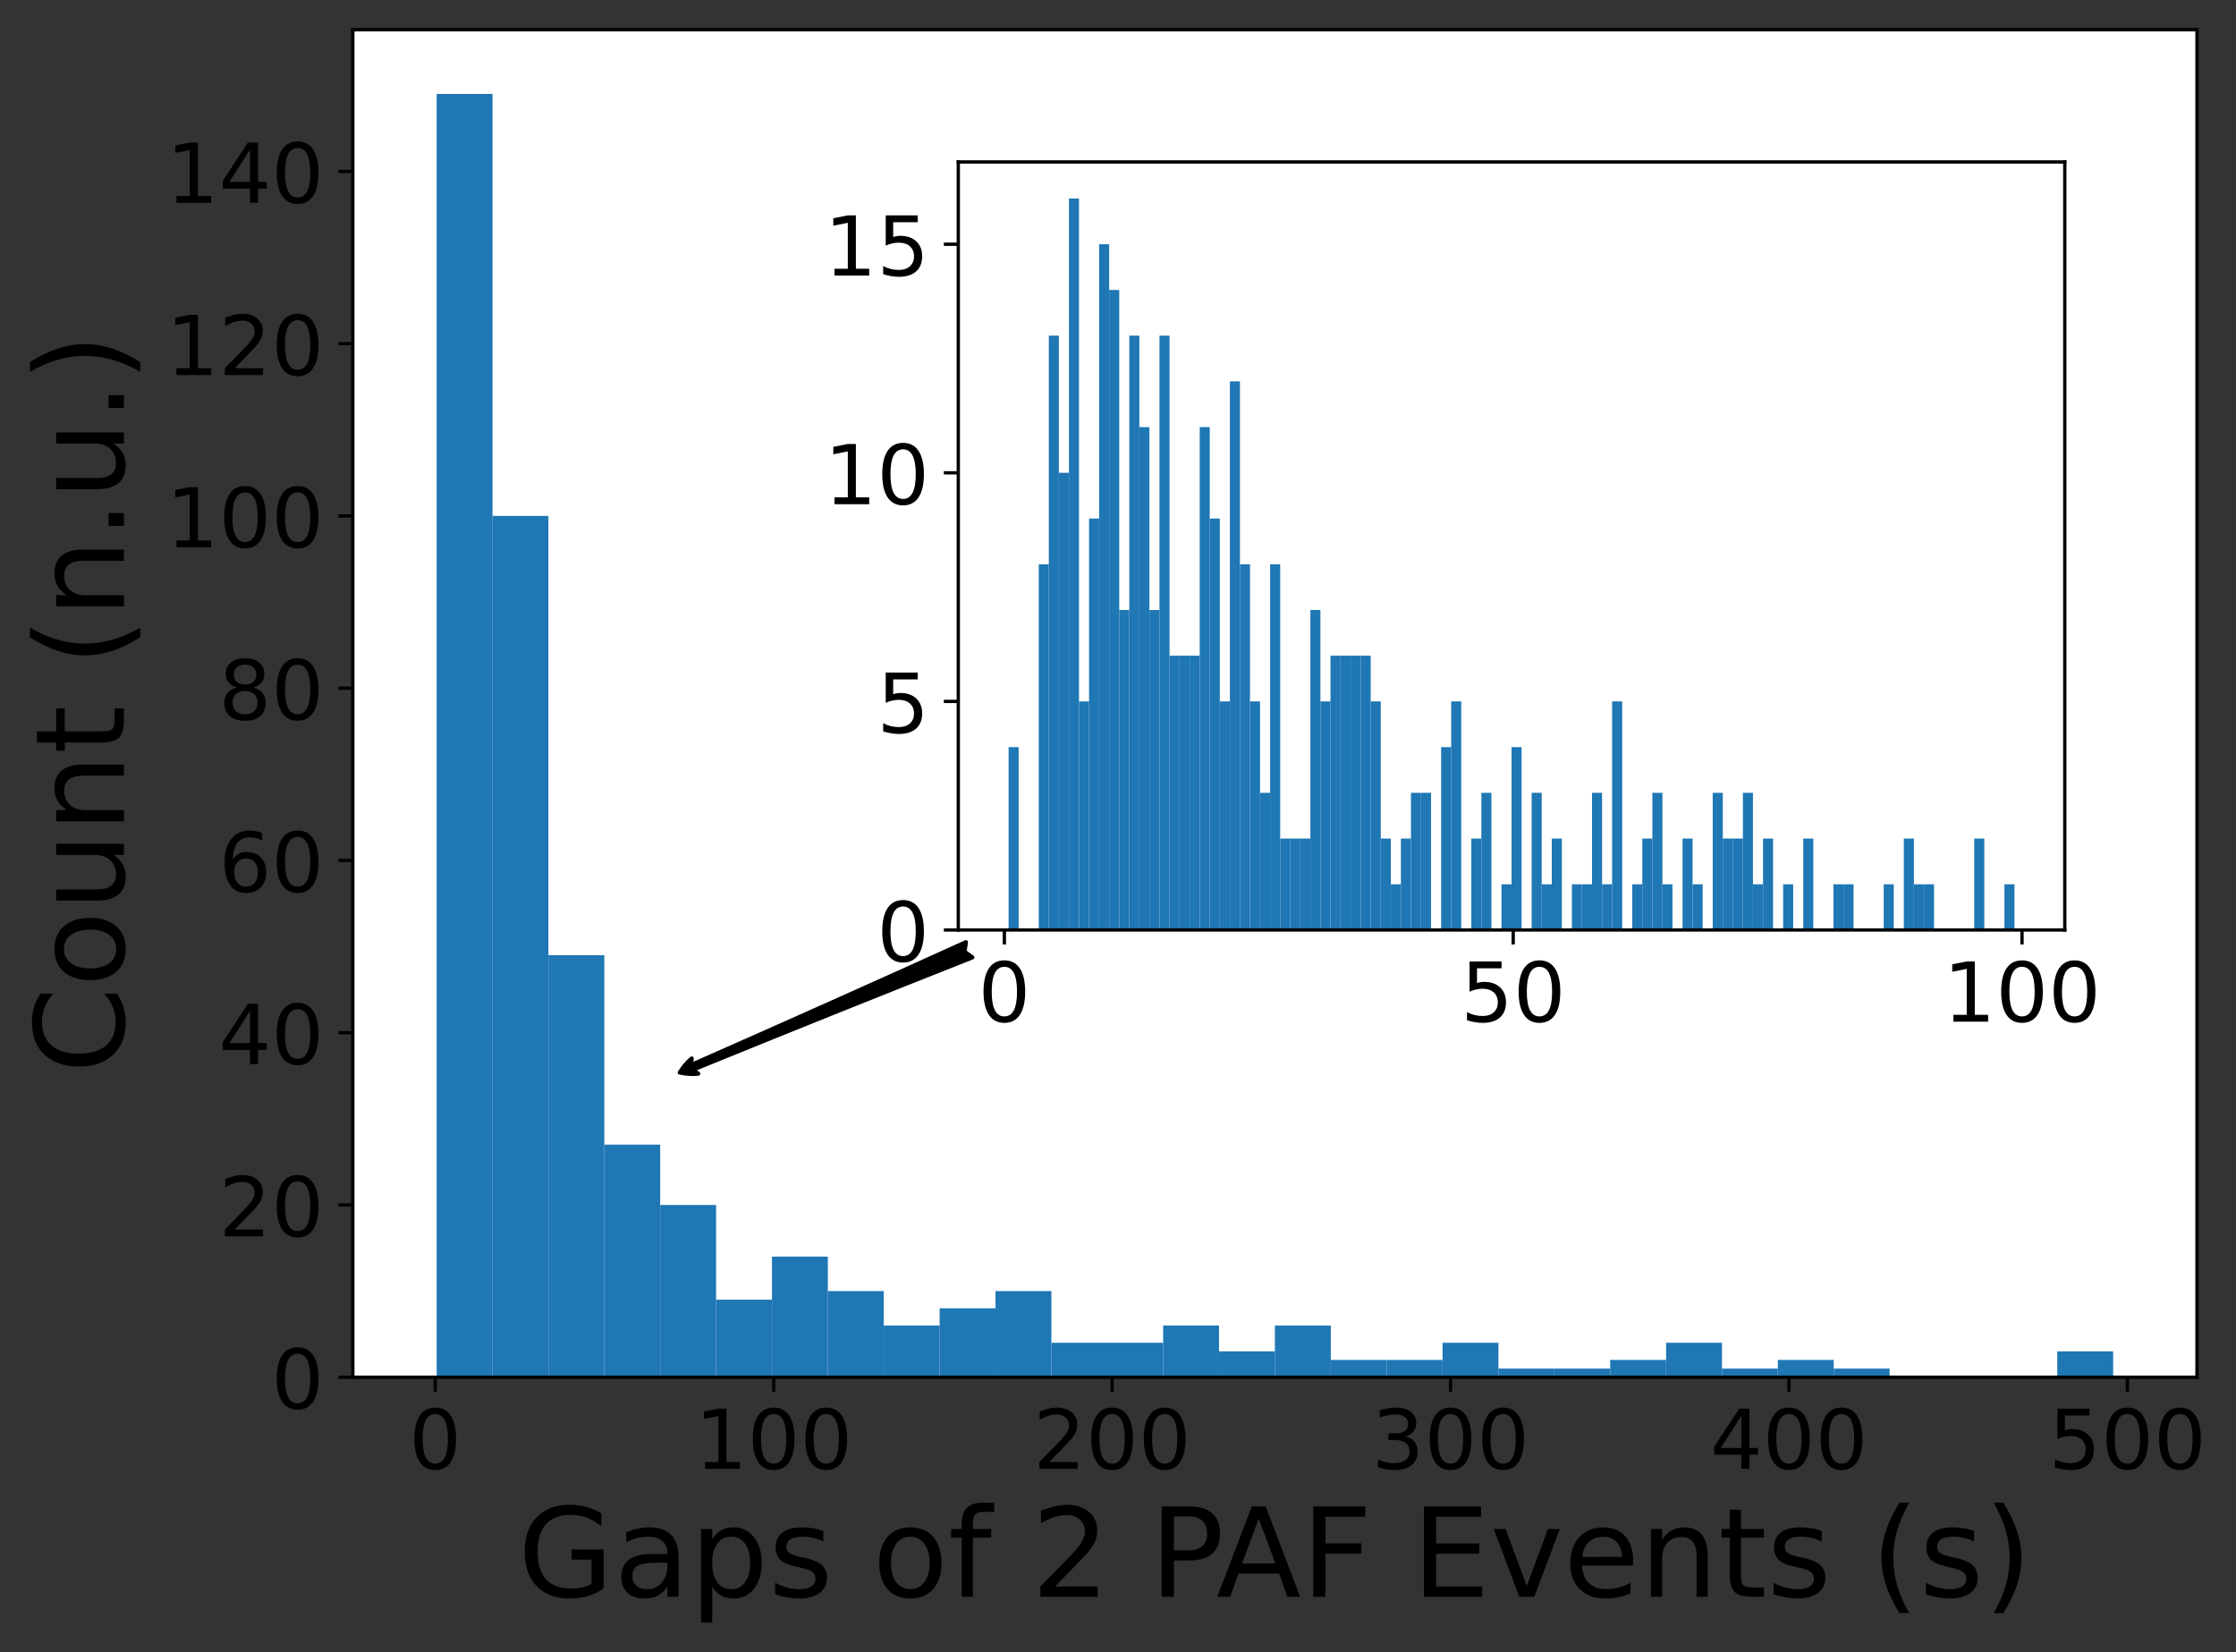 <?xml version="1.0" encoding="utf-8" standalone="no"?>
<!DOCTYPE svg PUBLIC "-//W3C//DTD SVG 1.1//EN"
  "http://www.w3.org/Graphics/SVG/1.1/DTD/svg11.dtd">
<!-- Created with matplotlib (https://matplotlib.org/) -->
<svg height="399.951pt" version="1.1" viewBox="0 0 541.255 399.951" width="541.255pt" xmlns="http://www.w3.org/2000/svg" xmlns:xlink="http://www.w3.org/1999/xlink">
 <rect x="0" y="0" width="541.255" height="399.951" fill="#333333" stroke="none"/>
 <defs>
  <style type="text/css">*{stroke-linecap:butt;stroke-linejoin:round;}</style>
 </defs>
 <g id="figure_1">
  <g id="patch_1">
   <path d="M 0 399.951 
L 541.255 399.951 
L 541.255 0 
L 0 0 
z
" style="fill:none;"/>
  </g>
  <g id="axes_1">
   <g id="patch_2">
    <path d="M 85.409 333.36 
L 531.809 333.36 
L 531.809 7.2 
L 85.409 7.2 
z
" style="fill:#ffffff;"/>
   </g>
   <g id="patch_3">
    <path clip-path="url(#p4ff39111a4)" d="M 105.7 333.36 
L 119.228 333.36 
L 119.228 22.731 
L 105.7 22.731 
z
" style="fill:#1f77b4;"/>
   </g>
   <g id="patch_4">
    <path clip-path="url(#p4ff39111a4)" d="M 119.228 333.36 
L 132.755 333.36 
L 132.755 124.884 
L 119.228 124.884 
z
" style="fill:#1f77b4;"/>
   </g>
   <g id="patch_5">
    <path clip-path="url(#p4ff39111a4)" d="M 132.755 333.36 
L 146.282 333.36 
L 146.282 231.207 
L 132.755 231.207 
z
" style="fill:#1f77b4;"/>
   </g>
   <g id="patch_6">
    <path clip-path="url(#p4ff39111a4)" d="M 146.282 333.36 
L 159.809 333.36 
L 159.809 277.072 
L 146.282 277.072 
z
" style="fill:#1f77b4;"/>
   </g>
   <g id="patch_7">
    <path clip-path="url(#p4ff39111a4)" d="M 159.809 333.36 
L 173.337 333.36 
L 173.337 291.665 
L 159.809 291.665 
z
" style="fill:#1f77b4;"/>
   </g>
   <g id="patch_8">
    <path clip-path="url(#p4ff39111a4)" d="M 173.337 333.36 
L 186.864 333.36 
L 186.864 314.597 
L 173.337 314.597 
z
" style="fill:#1f77b4;"/>
   </g>
   <g id="patch_9">
    <path clip-path="url(#p4ff39111a4)" d="M 186.864 333.36 
L 200.391 333.36 
L 200.391 304.173 
L 186.864 304.173 
z
" style="fill:#1f77b4;"/>
   </g>
   <g id="patch_10">
    <path clip-path="url(#p4ff39111a4)" d="M 200.391 333.36 
L 213.918 333.36 
L 213.918 312.512 
L 200.391 312.512 
z
" style="fill:#1f77b4;"/>
   </g>
   <g id="patch_11">
    <path clip-path="url(#p4ff39111a4)" d="M 213.918 333.36 
L 227.446 333.36 
L 227.446 320.851 
L 213.918 320.851 
z
" style="fill:#1f77b4;"/>
   </g>
   <g id="patch_12">
    <path clip-path="url(#p4ff39111a4)" d="M 227.446 333.36 
L 240.973 333.36 
L 240.973 316.682 
L 227.446 316.682 
z
" style="fill:#1f77b4;"/>
   </g>
   <g id="patch_13">
    <path clip-path="url(#p4ff39111a4)" d="M 240.973 333.36 
L 254.5 333.36 
L 254.5 312.512 
L 240.973 312.512 
z
" style="fill:#1f77b4;"/>
   </g>
   <g id="patch_14">
    <path clip-path="url(#p4ff39111a4)" d="M 254.5 333.36 
L 268.028 333.36 
L 268.028 325.021 
L 254.5 325.021 
z
" style="fill:#1f77b4;"/>
   </g>
   <g id="patch_15">
    <path clip-path="url(#p4ff39111a4)" d="M 268.028 333.36 
L 281.555 333.36 
L 281.555 325.021 
L 268.028 325.021 
z
" style="fill:#1f77b4;"/>
   </g>
   <g id="patch_16">
    <path clip-path="url(#p4ff39111a4)" d="M 281.555 333.36 
L 295.082 333.36 
L 295.082 320.851 
L 281.555 320.851 
z
" style="fill:#1f77b4;"/>
   </g>
   <g id="patch_17">
    <path clip-path="url(#p4ff39111a4)" d="M 295.082 333.36 
L 308.609 333.36 
L 308.609 327.106 
L 295.082 327.106 
z
" style="fill:#1f77b4;"/>
   </g>
   <g id="patch_18">
    <path clip-path="url(#p4ff39111a4)" d="M 308.609 333.36 
L 322.137 333.36 
L 322.137 320.851 
L 308.609 320.851 
z
" style="fill:#1f77b4;"/>
   </g>
   <g id="patch_19">
    <path clip-path="url(#p4ff39111a4)" d="M 322.137 333.36 
L 335.664 333.36 
L 335.664 329.19 
L 322.137 329.19 
z
" style="fill:#1f77b4;"/>
   </g>
   <g id="patch_20">
    <path clip-path="url(#p4ff39111a4)" d="M 335.664 333.36 
L 349.191 333.36 
L 349.191 329.19 
L 335.664 329.19 
z
" style="fill:#1f77b4;"/>
   </g>
   <g id="patch_21">
    <path clip-path="url(#p4ff39111a4)" d="M 349.191 333.36 
L 362.718 333.36 
L 362.718 325.021 
L 349.191 325.021 
z
" style="fill:#1f77b4;"/>
   </g>
   <g id="patch_22">
    <path clip-path="url(#p4ff39111a4)" d="M 362.718 333.36 
L 376.246 333.36 
L 376.246 331.275 
L 362.718 331.275 
z
" style="fill:#1f77b4;"/>
   </g>
   <g id="patch_23">
    <path clip-path="url(#p4ff39111a4)" d="M 376.246 333.36 
L 389.773 333.36 
L 389.773 331.275 
L 376.246 331.275 
z
" style="fill:#1f77b4;"/>
   </g>
   <g id="patch_24">
    <path clip-path="url(#p4ff39111a4)" d="M 389.773 333.36 
L 403.3 333.36 
L 403.3 329.19 
L 389.773 329.19 
z
" style="fill:#1f77b4;"/>
   </g>
   <g id="patch_25">
    <path clip-path="url(#p4ff39111a4)" d="M 403.3 333.36 
L 416.828 333.36 
L 416.828 325.021 
L 403.3 325.021 
z
" style="fill:#1f77b4;"/>
   </g>
   <g id="patch_26">
    <path clip-path="url(#p4ff39111a4)" d="M 416.828 333.36 
L 430.355 333.36 
L 430.355 331.275 
L 416.828 331.275 
z
" style="fill:#1f77b4;"/>
   </g>
   <g id="patch_27">
    <path clip-path="url(#p4ff39111a4)" d="M 430.355 333.36 
L 443.882 333.36 
L 443.882 329.19 
L 430.355 329.19 
z
" style="fill:#1f77b4;"/>
   </g>
   <g id="patch_28">
    <path clip-path="url(#p4ff39111a4)" d="M 443.882 333.36 
L 457.409 333.36 
L 457.409 331.275 
L 443.882 331.275 
z
" style="fill:#1f77b4;"/>
   </g>
   <g id="patch_29">
    <path clip-path="url(#p4ff39111a4)" d="M 457.409 333.36 
L 470.937 333.36 
L 470.937 333.36 
L 457.409 333.36 
z
" style="fill:#1f77b4;"/>
   </g>
   <g id="patch_30">
    <path clip-path="url(#p4ff39111a4)" d="M 470.937 333.36 
L 484.464 333.36 
L 484.464 333.36 
L 470.937 333.36 
z
" style="fill:#1f77b4;"/>
   </g>
   <g id="patch_31">
    <path clip-path="url(#p4ff39111a4)" d="M 484.464 333.36 
L 497.991 333.36 
L 497.991 333.36 
L 484.464 333.36 
z
" style="fill:#1f77b4;"/>
   </g>
   <g id="patch_32">
    <path clip-path="url(#p4ff39111a4)" d="M 497.991 333.36 
L 511.518 333.36 
L 511.518 327.106 
L 497.991 327.106 
z
" style="fill:#1f77b4;"/>
   </g>
   <g id="matplotlib.axis_1">
    <g id="xtick_1">
     <g id="line2d_1">
      <defs>
       <path d="M 0 0 
L 0 3.5 
" id="mee71b3008a" style="stroke:#000000;stroke-width:0.8;"/>
      </defs>
      <g>
       <use style="stroke:#000000;stroke-width:0.8;" x="105.36" xlink:href="#mee71b3008a" y="333.36"/>
      </g>
     </g>
     <g id="text_1">
      <!-- 0 -->
      <g transform="translate(98.998 355.557)scale(0.2 -0.2)">
       <defs>
        <path d="M 31.781 66.406 
Q 24.172 66.406 20.328 58.906 
Q 16.5 51.422 16.5 36.375 
Q 16.5 21.391 20.328 13.891 
Q 24.172 6.391 31.781 6.391 
Q 39.453 6.391 43.281 13.891 
Q 47.125 21.391 47.125 36.375 
Q 47.125 51.422 43.281 58.906 
Q 39.453 66.406 31.781 66.406 
z
M 31.781 74.219 
Q 44.047 74.219 50.516 64.516 
Q 56.984 54.828 56.984 36.375 
Q 56.984 17.969 50.516 8.266 
Q 44.047 -1.422 31.781 -1.422 
Q 19.531 -1.422 13.062 8.266 
Q 6.594 17.969 6.594 36.375 
Q 6.594 54.828 13.062 64.516 
Q 19.531 74.219 31.781 74.219 
z
" id="DejaVuSans-48"/>
       </defs>
       <use xlink:href="#DejaVuSans-48"/>
      </g>
     </g>
    </g>
    <g id="xtick_2">
     <g id="line2d_2">
      <g>
       <use style="stroke:#000000;stroke-width:0.8;" x="187.282" xlink:href="#mee71b3008a" y="333.36"/>
      </g>
     </g>
     <g id="text_2">
      <!-- 100 -->
      <g transform="translate(168.194 355.557)scale(0.2 -0.2)">
       <defs>
        <path d="M 12.406 8.297 
L 28.516 8.297 
L 28.516 63.922 
L 10.984 60.406 
L 10.984 69.391 
L 28.422 72.906 
L 38.281 72.906 
L 38.281 8.297 
L 54.391 8.297 
L 54.391 0 
L 12.406 0 
z
" id="DejaVuSans-49"/>
       </defs>
       <use xlink:href="#DejaVuSans-49"/>
       <use x="63.623" xlink:href="#DejaVuSans-48"/>
       <use x="127.246" xlink:href="#DejaVuSans-48"/>
      </g>
     </g>
    </g>
    <g id="xtick_3">
     <g id="line2d_3">
      <g>
       <use style="stroke:#000000;stroke-width:0.8;" x="269.203" xlink:href="#mee71b3008a" y="333.36"/>
      </g>
     </g>
     <g id="text_3">
      <!-- 200 -->
      <g transform="translate(250.116 355.557)scale(0.2 -0.2)">
       <defs>
        <path d="M 19.188 8.297 
L 53.609 8.297 
L 53.609 0 
L 7.328 0 
L 7.328 8.297 
Q 12.938 14.109 22.625 23.891 
Q 32.328 33.688 34.812 36.531 
Q 39.547 41.844 41.422 45.531 
Q 43.312 49.219 43.312 52.781 
Q 43.312 58.594 39.234 62.25 
Q 35.156 65.922 28.609 65.922 
Q 23.969 65.922 18.812 64.312 
Q 13.672 62.703 7.812 59.422 
L 7.812 69.391 
Q 13.766 71.781 18.938 73 
Q 24.125 74.219 28.422 74.219 
Q 39.75 74.219 46.484 68.547 
Q 53.219 62.891 53.219 53.422 
Q 53.219 48.922 51.531 44.891 
Q 49.859 40.875 45.406 35.406 
Q 44.188 33.984 37.641 27.219 
Q 31.109 20.453 19.188 8.297 
z
" id="DejaVuSans-50"/>
       </defs>
       <use xlink:href="#DejaVuSans-50"/>
       <use x="63.623" xlink:href="#DejaVuSans-48"/>
       <use x="127.246" xlink:href="#DejaVuSans-48"/>
      </g>
     </g>
    </g>
    <g id="xtick_4">
     <g id="line2d_4">
      <g>
       <use style="stroke:#000000;stroke-width:0.8;" x="351.125" xlink:href="#mee71b3008a" y="333.36"/>
      </g>
     </g>
     <g id="text_4">
      <!-- 300 -->
      <g transform="translate(332.037 355.557)scale(0.2 -0.2)">
       <defs>
        <path d="M 40.578 39.312 
Q 47.656 37.797 51.625 33 
Q 55.609 28.219 55.609 21.188 
Q 55.609 10.406 48.188 4.484 
Q 40.766 -1.422 27.094 -1.422 
Q 22.516 -1.422 17.656 -0.516 
Q 12.797 0.391 7.625 2.203 
L 7.625 11.719 
Q 11.719 9.328 16.594 8.109 
Q 21.484 6.891 26.812 6.891 
Q 36.078 6.891 40.938 10.547 
Q 45.797 14.203 45.797 21.188 
Q 45.797 27.641 41.281 31.266 
Q 36.766 34.906 28.719 34.906 
L 20.219 34.906 
L 20.219 43.016 
L 29.109 43.016 
Q 36.375 43.016 40.234 45.922 
Q 44.094 48.828 44.094 54.297 
Q 44.094 59.906 40.109 62.906 
Q 36.141 65.922 28.719 65.922 
Q 24.656 65.922 20.016 65.031 
Q 15.375 64.156 9.812 62.312 
L 9.812 71.094 
Q 15.438 72.656 20.344 73.438 
Q 25.25 74.219 29.594 74.219 
Q 40.828 74.219 47.359 69.109 
Q 53.906 64.016 53.906 55.328 
Q 53.906 49.266 50.438 45.094 
Q 46.969 40.922 40.578 39.312 
z
" id="DejaVuSans-51"/>
       </defs>
       <use xlink:href="#DejaVuSans-51"/>
       <use x="63.623" xlink:href="#DejaVuSans-48"/>
       <use x="127.246" xlink:href="#DejaVuSans-48"/>
      </g>
     </g>
    </g>
    <g id="xtick_5">
     <g id="line2d_5">
      <g>
       <use style="stroke:#000000;stroke-width:0.8;" x="433.046" xlink:href="#mee71b3008a" y="333.36"/>
      </g>
     </g>
     <g id="text_5">
      <!-- 400 -->
      <g transform="translate(413.958 355.557)scale(0.2 -0.2)">
       <defs>
        <path d="M 37.797 64.312 
L 12.891 25.391 
L 37.797 25.391 
z
M 35.203 72.906 
L 47.609 72.906 
L 47.609 25.391 
L 58.016 25.391 
L 58.016 17.188 
L 47.609 17.188 
L 47.609 0 
L 37.797 0 
L 37.797 17.188 
L 4.891 17.188 
L 4.891 26.703 
z
" id="DejaVuSans-52"/>
       </defs>
       <use xlink:href="#DejaVuSans-52"/>
       <use x="63.623" xlink:href="#DejaVuSans-48"/>
       <use x="127.246" xlink:href="#DejaVuSans-48"/>
      </g>
     </g>
    </g>
    <g id="xtick_6">
     <g id="line2d_6">
      <g>
       <use style="stroke:#000000;stroke-width:0.8;" x="514.967" xlink:href="#mee71b3008a" y="333.36"/>
      </g>
     </g>
     <g id="text_6">
      <!-- 500 -->
      <g transform="translate(495.88 355.557)scale(0.2 -0.2)">
       <defs>
        <path d="M 10.797 72.906 
L 49.516 72.906 
L 49.516 64.594 
L 19.828 64.594 
L 19.828 46.734 
Q 21.969 47.469 24.109 47.828 
Q 26.266 48.188 28.422 48.188 
Q 40.625 48.188 47.75 41.5 
Q 54.891 34.812 54.891 23.391 
Q 54.891 11.625 47.562 5.094 
Q 40.234 -1.422 26.906 -1.422 
Q 22.312 -1.422 17.547 -0.641 
Q 12.797 0.141 7.719 1.703 
L 7.719 11.625 
Q 12.109 9.234 16.797 8.062 
Q 21.484 6.891 26.703 6.891 
Q 35.156 6.891 40.078 11.328 
Q 45.016 15.766 45.016 23.391 
Q 45.016 31 40.078 35.438 
Q 35.156 39.891 26.703 39.891 
Q 22.75 39.891 18.812 39.016 
Q 14.891 38.141 10.797 36.281 
z
" id="DejaVuSans-53"/>
       </defs>
       <use xlink:href="#DejaVuSans-53"/>
       <use x="63.623" xlink:href="#DejaVuSans-48"/>
       <use x="127.246" xlink:href="#DejaVuSans-48"/>
      </g>
     </g>
    </g>
    <g id="text_7">
     <!-- Gaps of 2 PAF Events (s) -->
     <g transform="translate(125.338 386.512)scale(0.3 -0.3)">
      <defs>
       <path d="M 59.516 10.406 
L 59.516 29.984 
L 43.406 29.984 
L 43.406 38.094 
L 69.281 38.094 
L 69.281 6.781 
Q 63.578 2.734 56.688 0.656 
Q 49.812 -1.422 42 -1.422 
Q 24.906 -1.422 15.25 8.562 
Q 5.609 18.562 5.609 36.375 
Q 5.609 54.25 15.25 64.234 
Q 24.906 74.219 42 74.219 
Q 49.125 74.219 55.547 72.453 
Q 61.969 70.703 67.391 67.281 
L 67.391 56.781 
Q 61.922 61.422 55.766 63.766 
Q 49.609 66.109 42.828 66.109 
Q 29.438 66.109 22.719 58.641 
Q 16.016 51.172 16.016 36.375 
Q 16.016 21.625 22.719 14.156 
Q 29.438 6.688 42.828 6.688 
Q 48.047 6.688 52.141 7.594 
Q 56.25 8.5 59.516 10.406 
z
" id="DejaVuSans-71"/>
       <path d="M 34.281 27.484 
Q 23.391 27.484 19.188 25 
Q 14.984 22.516 14.984 16.5 
Q 14.984 11.719 18.141 8.906 
Q 21.297 6.109 26.703 6.109 
Q 34.188 6.109 38.703 11.406 
Q 43.219 16.703 43.219 25.484 
L 43.219 27.484 
z
M 52.203 31.203 
L 52.203 0 
L 43.219 0 
L 43.219 8.297 
Q 40.141 3.328 35.547 0.953 
Q 30.953 -1.422 24.312 -1.422 
Q 15.922 -1.422 10.953 3.297 
Q 6 8.016 6 15.922 
Q 6 25.141 12.172 29.828 
Q 18.359 34.516 30.609 34.516 
L 43.219 34.516 
L 43.219 35.406 
Q 43.219 41.609 39.141 45 
Q 35.062 48.391 27.688 48.391 
Q 23 48.391 18.547 47.266 
Q 14.109 46.141 10.016 43.891 
L 10.016 52.203 
Q 14.938 54.109 19.578 55.047 
Q 24.219 56 28.609 56 
Q 40.484 56 46.344 49.844 
Q 52.203 43.703 52.203 31.203 
z
" id="DejaVuSans-97"/>
       <path d="M 18.109 8.203 
L 18.109 -20.797 
L 9.078 -20.797 
L 9.078 54.688 
L 18.109 54.688 
L 18.109 46.391 
Q 20.953 51.266 25.266 53.625 
Q 29.594 56 35.594 56 
Q 45.562 56 51.781 48.094 
Q 58.016 40.188 58.016 27.297 
Q 58.016 14.406 51.781 6.484 
Q 45.562 -1.422 35.594 -1.422 
Q 29.594 -1.422 25.266 0.953 
Q 20.953 3.328 18.109 8.203 
z
M 48.688 27.297 
Q 48.688 37.203 44.609 42.844 
Q 40.531 48.484 33.406 48.484 
Q 26.266 48.484 22.188 42.844 
Q 18.109 37.203 18.109 27.297 
Q 18.109 17.391 22.188 11.75 
Q 26.266 6.109 33.406 6.109 
Q 40.531 6.109 44.609 11.75 
Q 48.688 17.391 48.688 27.297 
z
" id="DejaVuSans-112"/>
       <path d="M 44.281 53.078 
L 44.281 44.578 
Q 40.484 46.531 36.375 47.5 
Q 32.281 48.484 27.875 48.484 
Q 21.188 48.484 17.844 46.438 
Q 14.5 44.391 14.5 40.281 
Q 14.5 37.156 16.891 35.375 
Q 19.281 33.594 26.516 31.984 
L 29.594 31.297 
Q 39.156 29.25 43.188 25.516 
Q 47.219 21.781 47.219 15.094 
Q 47.219 7.469 41.188 3.016 
Q 35.156 -1.422 24.609 -1.422 
Q 20.219 -1.422 15.453 -0.562 
Q 10.688 0.297 5.422 2 
L 5.422 11.281 
Q 10.406 8.688 15.234 7.391 
Q 20.062 6.109 24.812 6.109 
Q 31.156 6.109 34.562 8.281 
Q 37.984 10.453 37.984 14.406 
Q 37.984 18.062 35.516 20.016 
Q 33.062 21.969 24.703 23.781 
L 21.578 24.516 
Q 13.234 26.266 9.516 29.906 
Q 5.812 33.547 5.812 39.891 
Q 5.812 47.609 11.281 51.797 
Q 16.75 56 26.812 56 
Q 31.781 56 36.172 55.266 
Q 40.578 54.547 44.281 53.078 
z
" id="DejaVuSans-115"/>
       <path id="DejaVuSans-32"/>
       <path d="M 30.609 48.391 
Q 23.391 48.391 19.188 42.75 
Q 14.984 37.109 14.984 27.297 
Q 14.984 17.484 19.156 11.844 
Q 23.344 6.203 30.609 6.203 
Q 37.797 6.203 41.984 11.859 
Q 46.188 17.531 46.188 27.297 
Q 46.188 37.016 41.984 42.703 
Q 37.797 48.391 30.609 48.391 
z
M 30.609 56 
Q 42.328 56 49.016 48.375 
Q 55.719 40.766 55.719 27.297 
Q 55.719 13.875 49.016 6.219 
Q 42.328 -1.422 30.609 -1.422 
Q 18.844 -1.422 12.172 6.219 
Q 5.516 13.875 5.516 27.297 
Q 5.516 40.766 12.172 48.375 
Q 18.844 56 30.609 56 
z
" id="DejaVuSans-111"/>
       <path d="M 37.109 75.984 
L 37.109 68.5 
L 28.516 68.5 
Q 23.688 68.5 21.797 66.547 
Q 19.922 64.594 19.922 59.516 
L 19.922 54.688 
L 34.719 54.688 
L 34.719 47.703 
L 19.922 47.703 
L 19.922 0 
L 10.891 0 
L 10.891 47.703 
L 2.297 47.703 
L 2.297 54.688 
L 10.891 54.688 
L 10.891 58.5 
Q 10.891 67.625 15.141 71.797 
Q 19.391 75.984 28.609 75.984 
z
" id="DejaVuSans-102"/>
       <path d="M 19.672 64.797 
L 19.672 37.406 
L 32.078 37.406 
Q 38.969 37.406 42.719 40.969 
Q 46.484 44.531 46.484 51.125 
Q 46.484 57.672 42.719 61.234 
Q 38.969 64.797 32.078 64.797 
z
M 9.812 72.906 
L 32.078 72.906 
Q 44.344 72.906 50.609 67.359 
Q 56.891 61.812 56.891 51.125 
Q 56.891 40.328 50.609 34.812 
Q 44.344 29.297 32.078 29.297 
L 19.672 29.297 
L 19.672 0 
L 9.812 0 
z
" id="DejaVuSans-80"/>
       <path d="M 34.188 63.188 
L 20.797 26.906 
L 47.609 26.906 
z
M 28.609 72.906 
L 39.797 72.906 
L 67.578 0 
L 57.328 0 
L 50.688 18.703 
L 17.828 18.703 
L 11.188 0 
L 0.781 0 
z
" id="DejaVuSans-65"/>
       <path d="M 9.812 72.906 
L 51.703 72.906 
L 51.703 64.594 
L 19.672 64.594 
L 19.672 43.109 
L 48.578 43.109 
L 48.578 34.812 
L 19.672 34.812 
L 19.672 0 
L 9.812 0 
z
" id="DejaVuSans-70"/>
       <path d="M 9.812 72.906 
L 55.906 72.906 
L 55.906 64.594 
L 19.672 64.594 
L 19.672 43.016 
L 54.391 43.016 
L 54.391 34.719 
L 19.672 34.719 
L 19.672 8.297 
L 56.781 8.297 
L 56.781 0 
L 9.812 0 
z
" id="DejaVuSans-69"/>
       <path d="M 2.984 54.688 
L 12.5 54.688 
L 29.594 8.797 
L 46.688 54.688 
L 56.203 54.688 
L 35.688 0 
L 23.484 0 
z
" id="DejaVuSans-118"/>
       <path d="M 56.203 29.594 
L 56.203 25.203 
L 14.891 25.203 
Q 15.484 15.922 20.484 11.062 
Q 25.484 6.203 34.422 6.203 
Q 39.594 6.203 44.453 7.469 
Q 49.312 8.734 54.109 11.281 
L 54.109 2.781 
Q 49.266 0.734 44.188 -0.344 
Q 39.109 -1.422 33.891 -1.422 
Q 20.797 -1.422 13.156 6.188 
Q 5.516 13.812 5.516 26.812 
Q 5.516 40.234 12.766 48.109 
Q 20.016 56 32.328 56 
Q 43.359 56 49.781 48.891 
Q 56.203 41.797 56.203 29.594 
z
M 47.219 32.234 
Q 47.125 39.594 43.094 43.984 
Q 39.062 48.391 32.422 48.391 
Q 24.906 48.391 20.391 44.141 
Q 15.875 39.891 15.188 32.172 
z
" id="DejaVuSans-101"/>
       <path d="M 54.891 33.016 
L 54.891 0 
L 45.906 0 
L 45.906 32.719 
Q 45.906 40.484 42.875 44.328 
Q 39.844 48.188 33.797 48.188 
Q 26.516 48.188 22.312 43.547 
Q 18.109 38.922 18.109 30.906 
L 18.109 0 
L 9.078 0 
L 9.078 54.688 
L 18.109 54.688 
L 18.109 46.188 
Q 21.344 51.125 25.703 53.562 
Q 30.078 56 35.797 56 
Q 45.219 56 50.047 50.172 
Q 54.891 44.344 54.891 33.016 
z
" id="DejaVuSans-110"/>
       <path d="M 18.312 70.219 
L 18.312 54.688 
L 36.812 54.688 
L 36.812 47.703 
L 18.312 47.703 
L 18.312 18.016 
Q 18.312 11.328 20.141 9.422 
Q 21.969 7.516 27.594 7.516 
L 36.812 7.516 
L 36.812 0 
L 27.594 0 
Q 17.188 0 13.234 3.875 
Q 9.281 7.766 9.281 18.016 
L 9.281 47.703 
L 2.688 47.703 
L 2.688 54.688 
L 9.281 54.688 
L 9.281 70.219 
z
" id="DejaVuSans-116"/>
       <path d="M 31 75.875 
Q 24.469 64.656 21.281 53.656 
Q 18.109 42.672 18.109 31.391 
Q 18.109 20.125 21.312 9.062 
Q 24.516 -2 31 -13.188 
L 23.188 -13.188 
Q 15.875 -1.703 12.234 9.375 
Q 8.594 20.453 8.594 31.391 
Q 8.594 42.281 12.203 53.312 
Q 15.828 64.359 23.188 75.875 
z
" id="DejaVuSans-40"/>
       <path d="M 8.016 75.875 
L 15.828 75.875 
Q 23.141 64.359 26.781 53.312 
Q 30.422 42.281 30.422 31.391 
Q 30.422 20.453 26.781 9.375 
Q 23.141 -1.703 15.828 -13.188 
L 8.016 -13.188 
Q 14.5 -2 17.703 9.062 
Q 20.906 20.125 20.906 31.391 
Q 20.906 42.672 17.703 53.656 
Q 14.5 64.656 8.016 75.875 
z
" id="DejaVuSans-41"/>
      </defs>
      <use xlink:href="#DejaVuSans-71"/>
      <use x="77.49" xlink:href="#DejaVuSans-97"/>
      <use x="138.77" xlink:href="#DejaVuSans-112"/>
      <use x="202.246" xlink:href="#DejaVuSans-115"/>
      <use x="254.346" xlink:href="#DejaVuSans-32"/>
      <use x="286.133" xlink:href="#DejaVuSans-111"/>
      <use x="347.314" xlink:href="#DejaVuSans-102"/>
      <use x="382.52" xlink:href="#DejaVuSans-32"/>
      <use x="414.307" xlink:href="#DejaVuSans-50"/>
      <use x="477.93" xlink:href="#DejaVuSans-32"/>
      <use x="509.717" xlink:href="#DejaVuSans-80"/>
      <use x="563.645" xlink:href="#DejaVuSans-65"/>
      <use x="632.053" xlink:href="#DejaVuSans-70"/>
      <use x="689.572" xlink:href="#DejaVuSans-32"/>
      <use x="721.359" xlink:href="#DejaVuSans-69"/>
      <use x="784.543" xlink:href="#DejaVuSans-118"/>
      <use x="843.723" xlink:href="#DejaVuSans-101"/>
      <use x="905.246" xlink:href="#DejaVuSans-110"/>
      <use x="968.625" xlink:href="#DejaVuSans-116"/>
      <use x="1007.834" xlink:href="#DejaVuSans-115"/>
      <use x="1059.934" xlink:href="#DejaVuSans-32"/>
      <use x="1091.721" xlink:href="#DejaVuSans-40"/>
      <use x="1130.734" xlink:href="#DejaVuSans-115"/>
      <use x="1182.834" xlink:href="#DejaVuSans-41"/>
     </g>
    </g>
   </g>
   <g id="matplotlib.axis_2">
    <g id="ytick_1">
     <g id="line2d_7">
      <defs>
       <path d="M 0 0 
L -3.5 0 
" id="m28d605b547" style="stroke:#000000;stroke-width:0.8;"/>
      </defs>
      <g>
       <use style="stroke:#000000;stroke-width:0.8;" x="85.409" xlink:href="#m28d605b547" y="333.36"/>
      </g>
     </g>
     <g id="text_8">
      <!-- 0 -->
      <g transform="translate(65.684 340.958)scale(0.2 -0.2)">
       <use xlink:href="#DejaVuSans-48"/>
      </g>
     </g>
    </g>
    <g id="ytick_2">
     <g id="line2d_8">
      <g>
       <use style="stroke:#000000;stroke-width:0.8;" x="85.409" xlink:href="#m28d605b547" y="291.665"/>
      </g>
     </g>
     <g id="text_9">
      <!-- 20 -->
      <g transform="translate(52.959 299.263)scale(0.2 -0.2)">
       <use xlink:href="#DejaVuSans-50"/>
       <use x="63.623" xlink:href="#DejaVuSans-48"/>
      </g>
     </g>
    </g>
    <g id="ytick_3">
     <g id="line2d_9">
      <g>
       <use style="stroke:#000000;stroke-width:0.8;" x="85.409" xlink:href="#m28d605b547" y="249.97"/>
      </g>
     </g>
     <g id="text_10">
      <!-- 40 -->
      <g transform="translate(52.959 257.568)scale(0.2 -0.2)">
       <use xlink:href="#DejaVuSans-52"/>
       <use x="63.623" xlink:href="#DejaVuSans-48"/>
      </g>
     </g>
    </g>
    <g id="ytick_4">
     <g id="line2d_10">
      <g>
       <use style="stroke:#000000;stroke-width:0.8;" x="85.409" xlink:href="#m28d605b547" y="208.275"/>
      </g>
     </g>
     <g id="text_11">
      <!-- 60 -->
      <g transform="translate(52.959 215.873)scale(0.2 -0.2)">
       <defs>
        <path d="M 33.016 40.375 
Q 26.375 40.375 22.484 35.828 
Q 18.609 31.297 18.609 23.391 
Q 18.609 15.531 22.484 10.953 
Q 26.375 6.391 33.016 6.391 
Q 39.656 6.391 43.531 10.953 
Q 47.406 15.531 47.406 23.391 
Q 47.406 31.297 43.531 35.828 
Q 39.656 40.375 33.016 40.375 
z
M 52.594 71.297 
L 52.594 62.312 
Q 48.875 64.062 45.094 64.984 
Q 41.312 65.922 37.594 65.922 
Q 27.828 65.922 22.672 59.328 
Q 17.531 52.734 16.797 39.406 
Q 19.672 43.656 24.016 45.922 
Q 28.375 48.188 33.594 48.188 
Q 44.578 48.188 50.953 41.516 
Q 57.328 34.859 57.328 23.391 
Q 57.328 12.156 50.688 5.359 
Q 44.047 -1.422 33.016 -1.422 
Q 20.359 -1.422 13.672 8.266 
Q 6.984 17.969 6.984 36.375 
Q 6.984 53.656 15.188 63.938 
Q 23.391 74.219 37.203 74.219 
Q 40.922 74.219 44.703 73.484 
Q 48.484 72.75 52.594 71.297 
z
" id="DejaVuSans-54"/>
       </defs>
       <use xlink:href="#DejaVuSans-54"/>
       <use x="63.623" xlink:href="#DejaVuSans-48"/>
      </g>
     </g>
    </g>
    <g id="ytick_5">
     <g id="line2d_11">
      <g>
       <use style="stroke:#000000;stroke-width:0.8;" x="85.409" xlink:href="#m28d605b547" y="166.58"/>
      </g>
     </g>
     <g id="text_12">
      <!-- 80 -->
      <g transform="translate(52.959 174.178)scale(0.2 -0.2)">
       <defs>
        <path d="M 31.781 34.625 
Q 24.75 34.625 20.719 30.859 
Q 16.703 27.094 16.703 20.516 
Q 16.703 13.922 20.719 10.156 
Q 24.75 6.391 31.781 6.391 
Q 38.812 6.391 42.859 10.172 
Q 46.922 13.969 46.922 20.516 
Q 46.922 27.094 42.891 30.859 
Q 38.875 34.625 31.781 34.625 
z
M 21.922 38.812 
Q 15.578 40.375 12.031 44.719 
Q 8.5 49.078 8.5 55.328 
Q 8.5 64.062 14.719 69.141 
Q 20.953 74.219 31.781 74.219 
Q 42.672 74.219 48.875 69.141 
Q 55.078 64.062 55.078 55.328 
Q 55.078 49.078 51.531 44.719 
Q 48 40.375 41.703 38.812 
Q 48.828 37.156 52.797 32.312 
Q 56.781 27.484 56.781 20.516 
Q 56.781 9.906 50.312 4.234 
Q 43.844 -1.422 31.781 -1.422 
Q 19.734 -1.422 13.25 4.234 
Q 6.781 9.906 6.781 20.516 
Q 6.781 27.484 10.781 32.312 
Q 14.797 37.156 21.922 38.812 
z
M 18.312 54.391 
Q 18.312 48.734 21.844 45.562 
Q 25.391 42.391 31.781 42.391 
Q 38.141 42.391 41.719 45.562 
Q 45.312 48.734 45.312 54.391 
Q 45.312 60.062 41.719 63.234 
Q 38.141 66.406 31.781 66.406 
Q 25.391 66.406 21.844 63.234 
Q 18.312 60.062 18.312 54.391 
z
" id="DejaVuSans-56"/>
       </defs>
       <use xlink:href="#DejaVuSans-56"/>
       <use x="63.623" xlink:href="#DejaVuSans-48"/>
      </g>
     </g>
    </g>
    <g id="ytick_6">
     <g id="line2d_12">
      <g>
       <use style="stroke:#000000;stroke-width:0.8;" x="85.409" xlink:href="#m28d605b547" y="124.884"/>
      </g>
     </g>
     <g id="text_13">
      <!-- 100 -->
      <g transform="translate(40.234 132.483)scale(0.2 -0.2)">
       <use xlink:href="#DejaVuSans-49"/>
       <use x="63.623" xlink:href="#DejaVuSans-48"/>
       <use x="127.246" xlink:href="#DejaVuSans-48"/>
      </g>
     </g>
    </g>
    <g id="ytick_7">
     <g id="line2d_13">
      <g>
       <use style="stroke:#000000;stroke-width:0.8;" x="85.409" xlink:href="#m28d605b547" y="83.189"/>
      </g>
     </g>
     <g id="text_14">
      <!-- 120 -->
      <g transform="translate(40.234 90.788)scale(0.2 -0.2)">
       <use xlink:href="#DejaVuSans-49"/>
       <use x="63.623" xlink:href="#DejaVuSans-50"/>
       <use x="127.246" xlink:href="#DejaVuSans-48"/>
      </g>
     </g>
    </g>
    <g id="ytick_8">
     <g id="line2d_14">
      <g>
       <use style="stroke:#000000;stroke-width:0.8;" x="85.409" xlink:href="#m28d605b547" y="41.494"/>
      </g>
     </g>
     <g id="text_15">
      <!-- 140 -->
      <g transform="translate(40.234 49.093)scale(0.2 -0.2)">
       <use xlink:href="#DejaVuSans-49"/>
       <use x="63.623" xlink:href="#DejaVuSans-52"/>
       <use x="127.246" xlink:href="#DejaVuSans-48"/>
      </g>
     </g>
    </g>
    <g id="text_16">
     <!-- Count (n.u.) -->
     <g transform="translate(29.995 259.844)rotate(-90)scale(0.3 -0.3)">
      <defs>
       <path d="M 64.406 67.281 
L 64.406 56.891 
Q 59.422 61.531 53.781 63.812 
Q 48.141 66.109 41.797 66.109 
Q 29.297 66.109 22.656 58.469 
Q 16.016 50.828 16.016 36.375 
Q 16.016 21.969 22.656 14.328 
Q 29.297 6.688 41.797 6.688 
Q 48.141 6.688 53.781 8.984 
Q 59.422 11.281 64.406 15.922 
L 64.406 5.609 
Q 59.234 2.094 53.438 0.328 
Q 47.656 -1.422 41.219 -1.422 
Q 24.656 -1.422 15.125 8.703 
Q 5.609 18.844 5.609 36.375 
Q 5.609 53.953 15.125 64.078 
Q 24.656 74.219 41.219 74.219 
Q 47.75 74.219 53.531 72.484 
Q 59.328 70.75 64.406 67.281 
z
" id="DejaVuSans-67"/>
       <path d="M 8.5 21.578 
L 8.5 54.688 
L 17.484 54.688 
L 17.484 21.922 
Q 17.484 14.156 20.5 10.266 
Q 23.531 6.391 29.594 6.391 
Q 36.859 6.391 41.078 11.031 
Q 45.312 15.672 45.312 23.688 
L 45.312 54.688 
L 54.297 54.688 
L 54.297 0 
L 45.312 0 
L 45.312 8.406 
Q 42.047 3.422 37.719 1 
Q 33.406 -1.422 27.688 -1.422 
Q 18.266 -1.422 13.375 4.438 
Q 8.5 10.297 8.5 21.578 
z
M 31.109 56 
z
" id="DejaVuSans-117"/>
       <path d="M 10.688 12.406 
L 21 12.406 
L 21 0 
L 10.688 0 
z
" id="DejaVuSans-46"/>
      </defs>
      <use xlink:href="#DejaVuSans-67"/>
      <use x="69.824" xlink:href="#DejaVuSans-111"/>
      <use x="131.006" xlink:href="#DejaVuSans-117"/>
      <use x="194.385" xlink:href="#DejaVuSans-110"/>
      <use x="257.764" xlink:href="#DejaVuSans-116"/>
      <use x="296.973" xlink:href="#DejaVuSans-32"/>
      <use x="328.76" xlink:href="#DejaVuSans-40"/>
      <use x="367.773" xlink:href="#DejaVuSans-110"/>
      <use x="431.152" xlink:href="#DejaVuSans-46"/>
      <use x="462.939" xlink:href="#DejaVuSans-117"/>
      <use x="526.318" xlink:href="#DejaVuSans-46"/>
      <use x="558.105" xlink:href="#DejaVuSans-41"/>
     </g>
    </g>
   </g>
   <g id="patch_33">
    <path d="M 85.409 333.36 
L 85.409 7.2 
" style="fill:none;stroke:#000000;stroke-linecap:square;stroke-linejoin:miter;stroke-width:0.8;"/>
   </g>
   <g id="patch_34">
    <path d="M 531.809 333.36 
L 531.809 7.2 
" style="fill:none;stroke:#000000;stroke-linecap:square;stroke-linejoin:miter;stroke-width:0.8;"/>
   </g>
   <g id="patch_35">
    <path d="M 85.409 333.36 
L 531.809 333.36 
" style="fill:none;stroke:#000000;stroke-linecap:square;stroke-linejoin:miter;stroke-width:0.8;"/>
   </g>
   <g id="patch_36">
    <path d="M 85.409 7.2 
L 531.809 7.2 
" style="fill:none;stroke:#000000;stroke-linecap:square;stroke-linejoin:miter;stroke-width:0.8;"/>
   </g>
   <g id="patch_37">
    <path d="M 233.487 230.373 
L 235.375 231.744 
Q 201.471 245.146 167.724 258.917 
L 169.006 259.894 
Q 166.931 260.122 164.544 259.614 
Q 165.838 257.544 167.444 256.211 
L 167.255 257.812 
Q 200.612 243.121 233.813 228.062 
L 233.487 230.373 
z
" style="stroke:#000000;stroke-linecap:round;"/>
   </g>
  </g>
  <g id="axes_2">
   <g id="patch_38">
    <path d="M 231.969 225.111 
L 499.809 225.111 
L 499.809 39.2 
L 231.969 39.2 
z
" style="fill:#ffffff;"/>
   </g>
   <g id="patch_39">
    <path clip-path="url(#pb14b5f7fca)" d="M 244.144 225.111 
L 246.579 225.111 
L 246.579 180.847 
L 244.144 180.847 
z
" style="fill:#1f77b4;"/>
   </g>
   <g id="patch_40">
    <path clip-path="url(#pb14b5f7fca)" d="M 246.579 225.111 
L 249.014 225.111 
L 249.014 225.111 
L 246.579 225.111 
z
" style="fill:#1f77b4;"/>
   </g>
   <g id="patch_41">
    <path clip-path="url(#pb14b5f7fca)" d="M 249.014 225.111 
L 251.449 225.111 
L 251.449 225.111 
L 249.014 225.111 
z
" style="fill:#1f77b4;"/>
   </g>
   <g id="patch_42">
    <path clip-path="url(#pb14b5f7fca)" d="M 251.449 225.111 
L 253.884 225.111 
L 253.884 136.582 
L 251.449 136.582 
z
" style="fill:#1f77b4;"/>
   </g>
   <g id="patch_43">
    <path clip-path="url(#pb14b5f7fca)" d="M 253.884 225.111 
L 256.318 225.111 
L 256.318 81.251 
L 253.884 81.251 
z
" style="fill:#1f77b4;"/>
   </g>
   <g id="patch_44">
    <path clip-path="url(#pb14b5f7fca)" d="M 256.318 225.111 
L 258.753 225.111 
L 258.753 114.45 
L 256.318 114.45 
z
" style="fill:#1f77b4;"/>
   </g>
   <g id="patch_45">
    <path clip-path="url(#pb14b5f7fca)" d="M 258.753 225.111 
L 261.188 225.111 
L 261.188 48.053 
L 258.753 48.053 
z
" style="fill:#1f77b4;"/>
   </g>
   <g id="patch_46">
    <path clip-path="url(#pb14b5f7fca)" d="M 261.188 225.111 
L 263.623 225.111 
L 263.623 169.78 
L 261.188 169.78 
z
" style="fill:#1f77b4;"/>
   </g>
   <g id="patch_47">
    <path clip-path="url(#pb14b5f7fca)" d="M 263.623 225.111 
L 266.058 225.111 
L 266.058 125.516 
L 263.623 125.516 
z
" style="fill:#1f77b4;"/>
   </g>
   <g id="patch_48">
    <path clip-path="url(#pb14b5f7fca)" d="M 266.058 225.111 
L 268.493 225.111 
L 268.493 59.119 
L 266.058 59.119 
z
" style="fill:#1f77b4;"/>
   </g>
   <g id="patch_49">
    <path clip-path="url(#pb14b5f7fca)" d="M 268.493 225.111 
L 270.928 225.111 
L 270.928 70.185 
L 268.493 70.185 
z
" style="fill:#1f77b4;"/>
   </g>
   <g id="patch_50">
    <path clip-path="url(#pb14b5f7fca)" d="M 270.928 225.111 
L 273.363 225.111 
L 273.363 147.648 
L 270.928 147.648 
z
" style="fill:#1f77b4;"/>
   </g>
   <g id="patch_51">
    <path clip-path="url(#pb14b5f7fca)" d="M 273.363 225.111 
L 275.798 225.111 
L 275.798 81.251 
L 273.363 81.251 
z
" style="fill:#1f77b4;"/>
   </g>
   <g id="patch_52">
    <path clip-path="url(#pb14b5f7fca)" d="M 275.798 225.111 
L 278.233 225.111 
L 278.233 103.384 
L 275.798 103.384 
z
" style="fill:#1f77b4;"/>
   </g>
   <g id="patch_53">
    <path clip-path="url(#pb14b5f7fca)" d="M 278.233 225.111 
L 280.668 225.111 
L 280.668 147.648 
L 278.233 147.648 
z
" style="fill:#1f77b4;"/>
   </g>
   <g id="patch_54">
    <path clip-path="url(#pb14b5f7fca)" d="M 280.668 225.111 
L 283.102 225.111 
L 283.102 81.251 
L 280.668 81.251 
z
" style="fill:#1f77b4;"/>
   </g>
   <g id="patch_55">
    <path clip-path="url(#pb14b5f7fca)" d="M 283.102 225.111 
L 285.537 225.111 
L 285.537 158.714 
L 283.102 158.714 
z
" style="fill:#1f77b4;"/>
   </g>
   <g id="patch_56">
    <path clip-path="url(#pb14b5f7fca)" d="M 285.537 225.111 
L 287.972 225.111 
L 287.972 158.714 
L 285.537 158.714 
z
" style="fill:#1f77b4;"/>
   </g>
   <g id="patch_57">
    <path clip-path="url(#pb14b5f7fca)" d="M 287.972 225.111 
L 290.407 225.111 
L 290.407 158.714 
L 287.972 158.714 
z
" style="fill:#1f77b4;"/>
   </g>
   <g id="patch_58">
    <path clip-path="url(#pb14b5f7fca)" d="M 290.407 225.111 
L 292.842 225.111 
L 292.842 103.384 
L 290.407 103.384 
z
" style="fill:#1f77b4;"/>
   </g>
   <g id="patch_59">
    <path clip-path="url(#pb14b5f7fca)" d="M 292.842 225.111 
L 295.277 225.111 
L 295.277 125.516 
L 292.842 125.516 
z
" style="fill:#1f77b4;"/>
   </g>
   <g id="patch_60">
    <path clip-path="url(#pb14b5f7fca)" d="M 295.277 225.111 
L 297.712 225.111 
L 297.712 169.78 
L 295.277 169.78 
z
" style="fill:#1f77b4;"/>
   </g>
   <g id="patch_61">
    <path clip-path="url(#pb14b5f7fca)" d="M 297.712 225.111 
L 300.147 225.111 
L 300.147 92.317 
L 297.712 92.317 
z
" style="fill:#1f77b4;"/>
   </g>
   <g id="patch_62">
    <path clip-path="url(#pb14b5f7fca)" d="M 300.147 225.111 
L 302.582 225.111 
L 302.582 136.582 
L 300.147 136.582 
z
" style="fill:#1f77b4;"/>
   </g>
   <g id="patch_63">
    <path clip-path="url(#pb14b5f7fca)" d="M 302.582 225.111 
L 305.017 225.111 
L 305.017 169.78 
L 302.582 169.78 
z
" style="fill:#1f77b4;"/>
   </g>
   <g id="patch_64">
    <path clip-path="url(#pb14b5f7fca)" d="M 305.017 225.111 
L 307.452 225.111 
L 307.452 191.913 
L 305.017 191.913 
z
" style="fill:#1f77b4;"/>
   </g>
   <g id="patch_65">
    <path clip-path="url(#pb14b5f7fca)" d="M 307.452 225.111 
L 309.886 225.111 
L 309.886 136.582 
L 307.452 136.582 
z
" style="fill:#1f77b4;"/>
   </g>
   <g id="patch_66">
    <path clip-path="url(#pb14b5f7fca)" d="M 309.886 225.111 
L 312.321 225.111 
L 312.321 202.979 
L 309.886 202.979 
z
" style="fill:#1f77b4;"/>
   </g>
   <g id="patch_67">
    <path clip-path="url(#pb14b5f7fca)" d="M 312.321 225.111 
L 314.756 225.111 
L 314.756 202.979 
L 312.321 202.979 
z
" style="fill:#1f77b4;"/>
   </g>
   <g id="patch_68">
    <path clip-path="url(#pb14b5f7fca)" d="M 314.756 225.111 
L 317.191 225.111 
L 317.191 202.979 
L 314.756 202.979 
z
" style="fill:#1f77b4;"/>
   </g>
   <g id="patch_69">
    <path clip-path="url(#pb14b5f7fca)" d="M 317.191 225.111 
L 319.626 225.111 
L 319.626 147.648 
L 317.191 147.648 
z
" style="fill:#1f77b4;"/>
   </g>
   <g id="patch_70">
    <path clip-path="url(#pb14b5f7fca)" d="M 319.626 225.111 
L 322.061 225.111 
L 322.061 169.78 
L 319.626 169.78 
z
" style="fill:#1f77b4;"/>
   </g>
   <g id="patch_71">
    <path clip-path="url(#pb14b5f7fca)" d="M 322.061 225.111 
L 324.496 225.111 
L 324.496 158.714 
L 322.061 158.714 
z
" style="fill:#1f77b4;"/>
   </g>
   <g id="patch_72">
    <path clip-path="url(#pb14b5f7fca)" d="M 324.496 225.111 
L 326.931 225.111 
L 326.931 158.714 
L 324.496 158.714 
z
" style="fill:#1f77b4;"/>
   </g>
   <g id="patch_73">
    <path clip-path="url(#pb14b5f7fca)" d="M 326.931 225.111 
L 329.366 225.111 
L 329.366 158.714 
L 326.931 158.714 
z
" style="fill:#1f77b4;"/>
   </g>
   <g id="patch_74">
    <path clip-path="url(#pb14b5f7fca)" d="M 329.366 225.111 
L 331.801 225.111 
L 331.801 158.714 
L 329.366 158.714 
z
" style="fill:#1f77b4;"/>
   </g>
   <g id="patch_75">
    <path clip-path="url(#pb14b5f7fca)" d="M 331.801 225.111 
L 334.236 225.111 
L 334.236 169.78 
L 331.801 169.78 
z
" style="fill:#1f77b4;"/>
   </g>
   <g id="patch_76">
    <path clip-path="url(#pb14b5f7fca)" d="M 334.236 225.111 
L 336.67 225.111 
L 336.67 202.979 
L 334.236 202.979 
z
" style="fill:#1f77b4;"/>
   </g>
   <g id="patch_77">
    <path clip-path="url(#pb14b5f7fca)" d="M 336.67 225.111 
L 339.105 225.111 
L 339.105 214.045 
L 336.67 214.045 
z
" style="fill:#1f77b4;"/>
   </g>
   <g id="patch_78">
    <path clip-path="url(#pb14b5f7fca)" d="M 339.105 225.111 
L 341.54 225.111 
L 341.54 202.979 
L 339.105 202.979 
z
" style="fill:#1f77b4;"/>
   </g>
   <g id="patch_79">
    <path clip-path="url(#pb14b5f7fca)" d="M 341.54 225.111 
L 343.975 225.111 
L 343.975 191.913 
L 341.54 191.913 
z
" style="fill:#1f77b4;"/>
   </g>
   <g id="patch_80">
    <path clip-path="url(#pb14b5f7fca)" d="M 343.975 225.111 
L 346.41 225.111 
L 346.41 191.913 
L 343.975 191.913 
z
" style="fill:#1f77b4;"/>
   </g>
   <g id="patch_81">
    <path clip-path="url(#pb14b5f7fca)" d="M 346.41 225.111 
L 348.845 225.111 
L 348.845 225.111 
L 346.41 225.111 
z
" style="fill:#1f77b4;"/>
   </g>
   <g id="patch_82">
    <path clip-path="url(#pb14b5f7fca)" d="M 348.845 225.111 
L 351.28 225.111 
L 351.28 180.847 
L 348.845 180.847 
z
" style="fill:#1f77b4;"/>
   </g>
   <g id="patch_83">
    <path clip-path="url(#pb14b5f7fca)" d="M 351.28 225.111 
L 353.715 225.111 
L 353.715 169.78 
L 351.28 169.78 
z
" style="fill:#1f77b4;"/>
   </g>
   <g id="patch_84">
    <path clip-path="url(#pb14b5f7fca)" d="M 353.715 225.111 
L 356.15 225.111 
L 356.15 225.111 
L 353.715 225.111 
z
" style="fill:#1f77b4;"/>
   </g>
   <g id="patch_85">
    <path clip-path="url(#pb14b5f7fca)" d="M 356.15 225.111 
L 358.585 225.111 
L 358.585 202.979 
L 356.15 202.979 
z
" style="fill:#1f77b4;"/>
   </g>
   <g id="patch_86">
    <path clip-path="url(#pb14b5f7fca)" d="M 358.585 225.111 
L 361.02 225.111 
L 361.02 191.913 
L 358.585 191.913 
z
" style="fill:#1f77b4;"/>
   </g>
   <g id="patch_87">
    <path clip-path="url(#pb14b5f7fca)" d="M 361.02 225.111 
L 363.454 225.111 
L 363.454 225.111 
L 361.02 225.111 
z
" style="fill:#1f77b4;"/>
   </g>
   <g id="patch_88">
    <path clip-path="url(#pb14b5f7fca)" d="M 363.454 225.111 
L 365.889 225.111 
L 365.889 214.045 
L 363.454 214.045 
z
" style="fill:#1f77b4;"/>
   </g>
   <g id="patch_89">
    <path clip-path="url(#pb14b5f7fca)" d="M 365.889 225.111 
L 368.324 225.111 
L 368.324 180.847 
L 365.889 180.847 
z
" style="fill:#1f77b4;"/>
   </g>
   <g id="patch_90">
    <path clip-path="url(#pb14b5f7fca)" d="M 368.324 225.111 
L 370.759 225.111 
L 370.759 225.111 
L 368.324 225.111 
z
" style="fill:#1f77b4;"/>
   </g>
   <g id="patch_91">
    <path clip-path="url(#pb14b5f7fca)" d="M 370.759 225.111 
L 373.194 225.111 
L 373.194 191.913 
L 370.759 191.913 
z
" style="fill:#1f77b4;"/>
   </g>
   <g id="patch_92">
    <path clip-path="url(#pb14b5f7fca)" d="M 373.194 225.111 
L 375.629 225.111 
L 375.629 214.045 
L 373.194 214.045 
z
" style="fill:#1f77b4;"/>
   </g>
   <g id="patch_93">
    <path clip-path="url(#pb14b5f7fca)" d="M 375.629 225.111 
L 378.064 225.111 
L 378.064 202.979 
L 375.629 202.979 
z
" style="fill:#1f77b4;"/>
   </g>
   <g id="patch_94">
    <path clip-path="url(#pb14b5f7fca)" d="M 378.064 225.111 
L 380.499 225.111 
L 380.499 225.111 
L 378.064 225.111 
z
" style="fill:#1f77b4;"/>
   </g>
   <g id="patch_95">
    <path clip-path="url(#pb14b5f7fca)" d="M 380.499 225.111 
L 382.934 225.111 
L 382.934 214.045 
L 380.499 214.045 
z
" style="fill:#1f77b4;"/>
   </g>
   <g id="patch_96">
    <path clip-path="url(#pb14b5f7fca)" d="M 382.934 225.111 
L 385.369 225.111 
L 385.369 214.045 
L 382.934 214.045 
z
" style="fill:#1f77b4;"/>
   </g>
   <g id="patch_97">
    <path clip-path="url(#pb14b5f7fca)" d="M 385.369 225.111 
L 387.804 225.111 
L 387.804 191.913 
L 385.369 191.913 
z
" style="fill:#1f77b4;"/>
   </g>
   <g id="patch_98">
    <path clip-path="url(#pb14b5f7fca)" d="M 387.804 225.111 
L 390.238 225.111 
L 390.238 214.045 
L 387.804 214.045 
z
" style="fill:#1f77b4;"/>
   </g>
   <g id="patch_99">
    <path clip-path="url(#pb14b5f7fca)" d="M 390.238 225.111 
L 392.673 225.111 
L 392.673 169.78 
L 390.238 169.78 
z
" style="fill:#1f77b4;"/>
   </g>
   <g id="patch_100">
    <path clip-path="url(#pb14b5f7fca)" d="M 392.673 225.111 
L 395.108 225.111 
L 395.108 225.111 
L 392.673 225.111 
z
" style="fill:#1f77b4;"/>
   </g>
   <g id="patch_101">
    <path clip-path="url(#pb14b5f7fca)" d="M 395.108 225.111 
L 397.543 225.111 
L 397.543 214.045 
L 395.108 214.045 
z
" style="fill:#1f77b4;"/>
   </g>
   <g id="patch_102">
    <path clip-path="url(#pb14b5f7fca)" d="M 397.543 225.111 
L 399.978 225.111 
L 399.978 202.979 
L 397.543 202.979 
z
" style="fill:#1f77b4;"/>
   </g>
   <g id="patch_103">
    <path clip-path="url(#pb14b5f7fca)" d="M 399.978 225.111 
L 402.413 225.111 
L 402.413 191.913 
L 399.978 191.913 
z
" style="fill:#1f77b4;"/>
   </g>
   <g id="patch_104">
    <path clip-path="url(#pb14b5f7fca)" d="M 402.413 225.111 
L 404.848 225.111 
L 404.848 214.045 
L 402.413 214.045 
z
" style="fill:#1f77b4;"/>
   </g>
   <g id="patch_105">
    <path clip-path="url(#pb14b5f7fca)" d="M 404.848 225.111 
L 407.283 225.111 
L 407.283 225.111 
L 404.848 225.111 
z
" style="fill:#1f77b4;"/>
   </g>
   <g id="patch_106">
    <path clip-path="url(#pb14b5f7fca)" d="M 407.283 225.111 
L 409.718 225.111 
L 409.718 202.979 
L 407.283 202.979 
z
" style="fill:#1f77b4;"/>
   </g>
   <g id="patch_107">
    <path clip-path="url(#pb14b5f7fca)" d="M 409.718 225.111 
L 412.153 225.111 
L 412.153 214.045 
L 409.718 214.045 
z
" style="fill:#1f77b4;"/>
   </g>
   <g id="patch_108">
    <path clip-path="url(#pb14b5f7fca)" d="M 412.153 225.111 
L 414.588 225.111 
L 414.588 225.111 
L 412.153 225.111 
z
" style="fill:#1f77b4;"/>
   </g>
   <g id="patch_109">
    <path clip-path="url(#pb14b5f7fca)" d="M 414.588 225.111 
L 417.022 225.111 
L 417.022 191.913 
L 414.588 191.913 
z
" style="fill:#1f77b4;"/>
   </g>
   <g id="patch_110">
    <path clip-path="url(#pb14b5f7fca)" d="M 417.022 225.111 
L 419.457 225.111 
L 419.457 202.979 
L 417.022 202.979 
z
" style="fill:#1f77b4;"/>
   </g>
   <g id="patch_111">
    <path clip-path="url(#pb14b5f7fca)" d="M 419.457 225.111 
L 421.892 225.111 
L 421.892 202.979 
L 419.457 202.979 
z
" style="fill:#1f77b4;"/>
   </g>
   <g id="patch_112">
    <path clip-path="url(#pb14b5f7fca)" d="M 421.892 225.111 
L 424.327 225.111 
L 424.327 191.913 
L 421.892 191.913 
z
" style="fill:#1f77b4;"/>
   </g>
   <g id="patch_113">
    <path clip-path="url(#pb14b5f7fca)" d="M 424.327 225.111 
L 426.762 225.111 
L 426.762 214.045 
L 424.327 214.045 
z
" style="fill:#1f77b4;"/>
   </g>
   <g id="patch_114">
    <path clip-path="url(#pb14b5f7fca)" d="M 426.762 225.111 
L 429.197 225.111 
L 429.197 202.979 
L 426.762 202.979 
z
" style="fill:#1f77b4;"/>
   </g>
   <g id="patch_115">
    <path clip-path="url(#pb14b5f7fca)" d="M 429.197 225.111 
L 431.632 225.111 
L 431.632 225.111 
L 429.197 225.111 
z
" style="fill:#1f77b4;"/>
   </g>
   <g id="patch_116">
    <path clip-path="url(#pb14b5f7fca)" d="M 431.632 225.111 
L 434.067 225.111 
L 434.067 214.045 
L 431.632 214.045 
z
" style="fill:#1f77b4;"/>
   </g>
   <g id="patch_117">
    <path clip-path="url(#pb14b5f7fca)" d="M 434.067 225.111 
L 436.502 225.111 
L 436.502 225.111 
L 434.067 225.111 
z
" style="fill:#1f77b4;"/>
   </g>
   <g id="patch_118">
    <path clip-path="url(#pb14b5f7fca)" d="M 436.502 225.111 
L 438.937 225.111 
L 438.937 202.979 
L 436.502 202.979 
z
" style="fill:#1f77b4;"/>
   </g>
   <g id="patch_119">
    <path clip-path="url(#pb14b5f7fca)" d="M 438.937 225.111 
L 441.372 225.111 
L 441.372 225.111 
L 438.937 225.111 
z
" style="fill:#1f77b4;"/>
   </g>
   <g id="patch_120">
    <path clip-path="url(#pb14b5f7fca)" d="M 441.372 225.111 
L 443.806 225.111 
L 443.806 225.111 
L 441.372 225.111 
z
" style="fill:#1f77b4;"/>
   </g>
   <g id="patch_121">
    <path clip-path="url(#pb14b5f7fca)" d="M 443.806 225.111 
L 446.241 225.111 
L 446.241 214.045 
L 443.806 214.045 
z
" style="fill:#1f77b4;"/>
   </g>
   <g id="patch_122">
    <path clip-path="url(#pb14b5f7fca)" d="M 446.241 225.111 
L 448.676 225.111 
L 448.676 214.045 
L 446.241 214.045 
z
" style="fill:#1f77b4;"/>
   </g>
   <g id="patch_123">
    <path clip-path="url(#pb14b5f7fca)" d="M 448.676 225.111 
L 451.111 225.111 
L 451.111 225.111 
L 448.676 225.111 
z
" style="fill:#1f77b4;"/>
   </g>
   <g id="patch_124">
    <path clip-path="url(#pb14b5f7fca)" d="M 451.111 225.111 
L 453.546 225.111 
L 453.546 225.111 
L 451.111 225.111 
z
" style="fill:#1f77b4;"/>
   </g>
   <g id="patch_125">
    <path clip-path="url(#pb14b5f7fca)" d="M 453.546 225.111 
L 455.981 225.111 
L 455.981 225.111 
L 453.546 225.111 
z
" style="fill:#1f77b4;"/>
   </g>
   <g id="patch_126">
    <path clip-path="url(#pb14b5f7fca)" d="M 455.981 225.111 
L 458.416 225.111 
L 458.416 214.045 
L 455.981 214.045 
z
" style="fill:#1f77b4;"/>
   </g>
   <g id="patch_127">
    <path clip-path="url(#pb14b5f7fca)" d="M 458.416 225.111 
L 460.851 225.111 
L 460.851 225.111 
L 458.416 225.111 
z
" style="fill:#1f77b4;"/>
   </g>
   <g id="patch_128">
    <path clip-path="url(#pb14b5f7fca)" d="M 460.851 225.111 
L 463.286 225.111 
L 463.286 202.979 
L 460.851 202.979 
z
" style="fill:#1f77b4;"/>
   </g>
   <g id="patch_129">
    <path clip-path="url(#pb14b5f7fca)" d="M 463.286 225.111 
L 465.721 225.111 
L 465.721 214.045 
L 463.286 214.045 
z
" style="fill:#1f77b4;"/>
   </g>
   <g id="patch_130">
    <path clip-path="url(#pb14b5f7fca)" d="M 465.721 225.111 
L 468.156 225.111 
L 468.156 214.045 
L 465.721 214.045 
z
" style="fill:#1f77b4;"/>
   </g>
   <g id="patch_131">
    <path clip-path="url(#pb14b5f7fca)" d="M 468.156 225.111 
L 470.59 225.111 
L 470.59 225.111 
L 468.156 225.111 
z
" style="fill:#1f77b4;"/>
   </g>
   <g id="patch_132">
    <path clip-path="url(#pb14b5f7fca)" d="M 470.59 225.111 
L 473.025 225.111 
L 473.025 225.111 
L 470.59 225.111 
z
" style="fill:#1f77b4;"/>
   </g>
   <g id="patch_133">
    <path clip-path="url(#pb14b5f7fca)" d="M 473.025 225.111 
L 475.46 225.111 
L 475.46 225.111 
L 473.025 225.111 
z
" style="fill:#1f77b4;"/>
   </g>
   <g id="patch_134">
    <path clip-path="url(#pb14b5f7fca)" d="M 475.46 225.111 
L 477.895 225.111 
L 477.895 225.111 
L 475.46 225.111 
z
" style="fill:#1f77b4;"/>
   </g>
   <g id="patch_135">
    <path clip-path="url(#pb14b5f7fca)" d="M 477.895 225.111 
L 480.33 225.111 
L 480.33 202.979 
L 477.895 202.979 
z
" style="fill:#1f77b4;"/>
   </g>
   <g id="patch_136">
    <path clip-path="url(#pb14b5f7fca)" d="M 480.33 225.111 
L 482.765 225.111 
L 482.765 225.111 
L 480.33 225.111 
z
" style="fill:#1f77b4;"/>
   </g>
   <g id="patch_137">
    <path clip-path="url(#pb14b5f7fca)" d="M 482.765 225.111 
L 485.2 225.111 
L 485.2 225.111 
L 482.765 225.111 
z
" style="fill:#1f77b4;"/>
   </g>
   <g id="patch_138">
    <path clip-path="url(#pb14b5f7fca)" d="M 485.2 225.111 
L 487.635 225.111 
L 487.635 214.045 
L 485.2 214.045 
z
" style="fill:#1f77b4;"/>
   </g>
   <g id="matplotlib.axis_3">
    <g id="xtick_7">
     <g id="line2d_15">
      <g>
       <use style="stroke:#000000;stroke-width:0.8;" x="243.122" xlink:href="#mee71b3008a" y="225.111"/>
      </g>
     </g>
     <g id="text_17">
      <!-- 0 -->
      <g transform="translate(236.759 247.308)scale(0.2 -0.2)">
       <use xlink:href="#DejaVuSans-48"/>
      </g>
     </g>
    </g>
    <g id="xtick_8">
     <g id="line2d_16">
      <g>
       <use style="stroke:#000000;stroke-width:0.8;" x="366.29" xlink:href="#mee71b3008a" y="225.111"/>
      </g>
     </g>
     <g id="text_18">
      <!-- 50 -->
      <g transform="translate(353.565 247.308)scale(0.2 -0.2)">
       <use xlink:href="#DejaVuSans-53"/>
       <use x="63.623" xlink:href="#DejaVuSans-48"/>
      </g>
     </g>
    </g>
    <g id="xtick_9">
     <g id="line2d_17">
      <g>
       <use style="stroke:#000000;stroke-width:0.8;" x="489.458" xlink:href="#mee71b3008a" y="225.111"/>
      </g>
     </g>
     <g id="text_19">
      <!-- 100 -->
      <g transform="translate(470.37 247.308)scale(0.2 -0.2)">
       <use xlink:href="#DejaVuSans-49"/>
       <use x="63.623" xlink:href="#DejaVuSans-48"/>
       <use x="127.246" xlink:href="#DejaVuSans-48"/>
      </g>
     </g>
    </g>
   </g>
   <g id="matplotlib.axis_4">
    <g id="ytick_9">
     <g id="line2d_18">
      <g>
       <use style="stroke:#000000;stroke-width:0.8;" x="231.969" xlink:href="#m28d605b547" y="225.111"/>
      </g>
     </g>
     <g id="text_20">
      <!-- 0 -->
      <g transform="translate(212.244 232.71)scale(0.2 -0.2)">
       <use xlink:href="#DejaVuSans-48"/>
      </g>
     </g>
    </g>
    <g id="ytick_10">
     <g id="line2d_19">
      <g>
       <use style="stroke:#000000;stroke-width:0.8;" x="231.969" xlink:href="#m28d605b547" y="169.78"/>
      </g>
     </g>
     <g id="text_21">
      <!-- 5 -->
      <g transform="translate(212.244 177.379)scale(0.2 -0.2)">
       <use xlink:href="#DejaVuSans-53"/>
      </g>
     </g>
    </g>
    <g id="ytick_11">
     <g id="line2d_20">
      <g>
       <use style="stroke:#000000;stroke-width:0.8;" x="231.969" xlink:href="#m28d605b547" y="114.45"/>
      </g>
     </g>
     <g id="text_22">
      <!-- 10 -->
      <g transform="translate(199.519 122.048)scale(0.2 -0.2)">
       <use xlink:href="#DejaVuSans-49"/>
       <use x="63.623" xlink:href="#DejaVuSans-48"/>
      </g>
     </g>
    </g>
    <g id="ytick_12">
     <g id="line2d_21">
      <g>
       <use style="stroke:#000000;stroke-width:0.8;" x="231.969" xlink:href="#m28d605b547" y="59.119"/>
      </g>
     </g>
     <g id="text_23">
      <!-- 15 -->
      <g transform="translate(199.519 66.717)scale(0.2 -0.2)">
       <use xlink:href="#DejaVuSans-49"/>
       <use x="63.623" xlink:href="#DejaVuSans-53"/>
      </g>
     </g>
    </g>
   </g>
   <g id="patch_139">
    <path d="M 231.969 225.111 
L 231.969 39.2 
" style="fill:none;stroke:#000000;stroke-linecap:square;stroke-linejoin:miter;stroke-width:0.8;"/>
   </g>
   <g id="patch_140">
    <path d="M 499.809 225.111 
L 499.809 39.2 
" style="fill:none;stroke:#000000;stroke-linecap:square;stroke-linejoin:miter;stroke-width:0.8;"/>
   </g>
   <g id="patch_141">
    <path d="M 231.969 225.111 
L 499.809 225.111 
" style="fill:none;stroke:#000000;stroke-linecap:square;stroke-linejoin:miter;stroke-width:0.8;"/>
   </g>
   <g id="patch_142">
    <path d="M 231.969 39.2 
L 499.809 39.2 
" style="fill:none;stroke:#000000;stroke-linecap:square;stroke-linejoin:miter;stroke-width:0.8;"/>
   </g>
  </g>
 </g>
 <defs>
  <clipPath id="p4ff39111a4">
   <rect height="326.16" width="446.4" x="85.409" y="7.2"/>
  </clipPath>
  <clipPath id="pb14b5f7fca">
   <rect height="185.911" width="267.84" x="231.969" y="39.2"/>
  </clipPath>
 </defs>
</svg>
